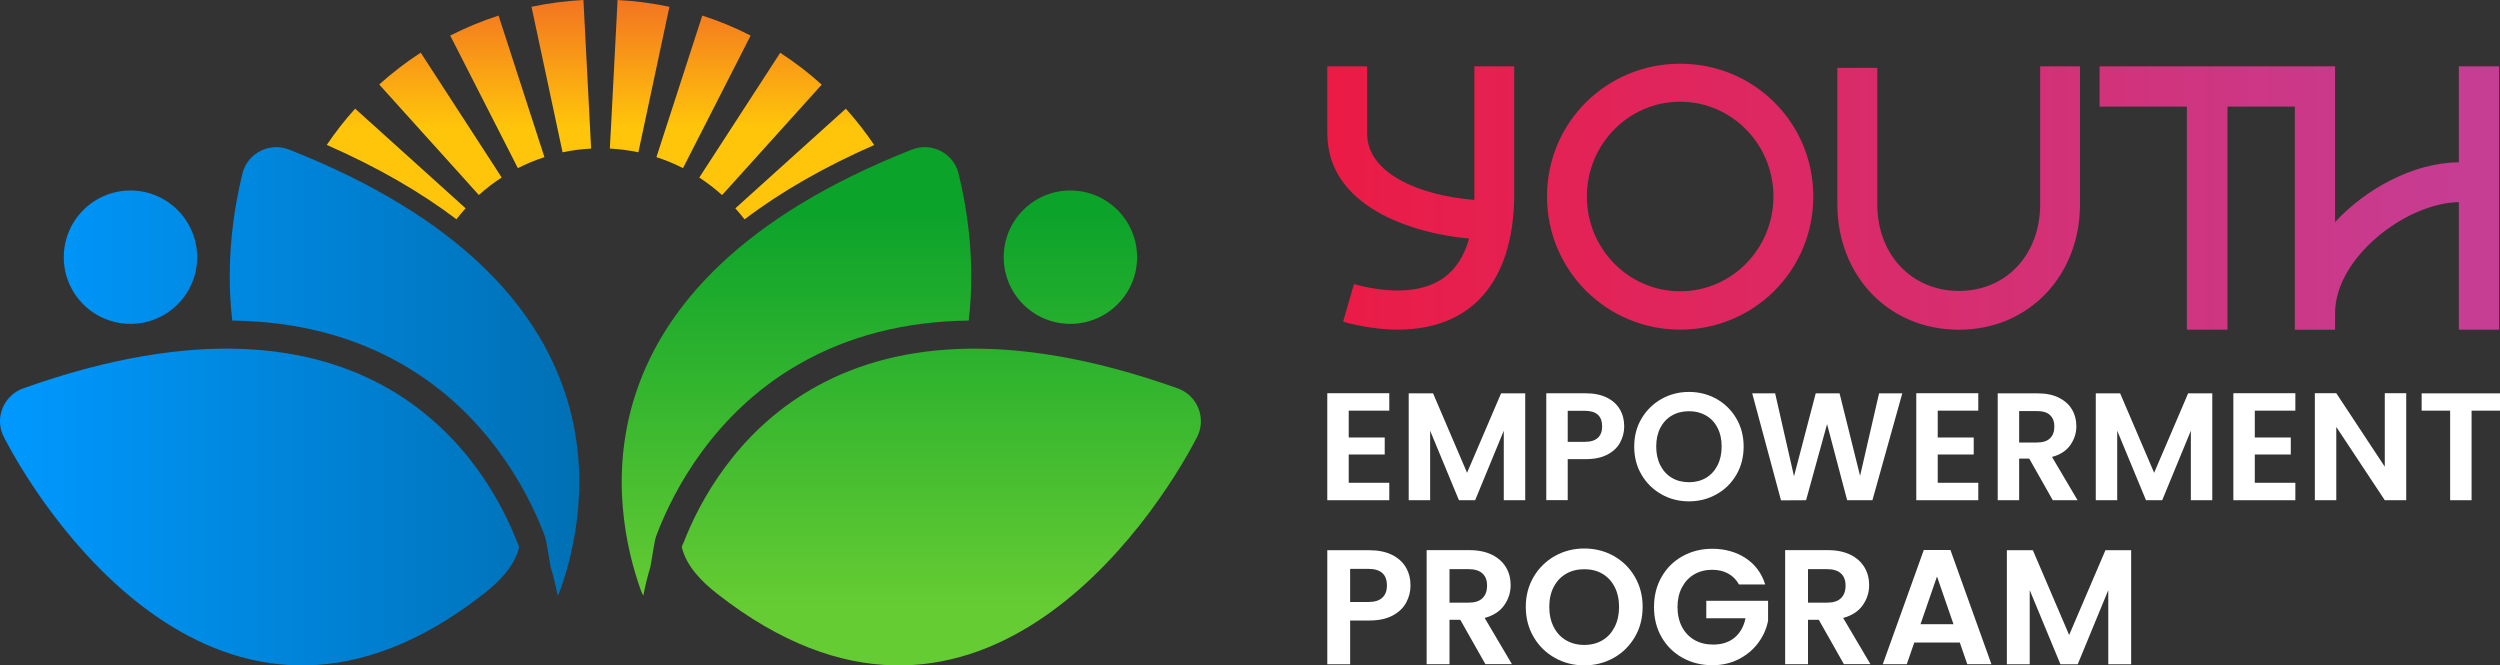 <?xml version="1.0" encoding="UTF-8"?>
<svg id="Calque_2" data-name="Calque 2" xmlns="http://www.w3.org/2000/svg" xmlns:xlink="http://www.w3.org/1999/xlink" viewBox="0 0 350 93.15">
  <rect x="0" y="0" width="350" height="93.15" fill="#333333" stroke="none"/>
  <defs>
    <style>
      .cls-1 {
        fill: #fff;
      }

      .cls-2 {
        fill: url(#Dégradé_sans_nom_12);
      }

      .cls-3 {
        fill: url(#Dégradé_sans_nom_27);
        fill-rule: evenodd;
      }

      .cls-4 {
        fill: url(#linear-gradient);
      }

      .cls-5 {
        fill: url(#Dégradé_sans_nom_19);
      }
    </style>
    <linearGradient id="linear-gradient" x1="185.82" y1="27.54" x2="349.87" y2="27.54" gradientUnits="userSpaceOnUse">
      <stop offset="0" stop-color="#eb1b45"/>
      <stop offset="1" stop-color="#c53e95"/>
    </linearGradient>
    <linearGradient id="Dégradé_sans_nom_12" data-name="Dégradé sans nom 12" x1="0" y1="56.88" x2="81.08" y2="56.88" gradientUnits="userSpaceOnUse">
      <stop offset="0" stop-color="#09f"/>
      <stop offset="1" stop-color="#0070b4"/>
    </linearGradient>
    <linearGradient id="Dégradé_sans_nom_19" data-name="Dégradé sans nom 19" x1="127.58" y1="93.15" x2="127.58" y2="20.6" gradientUnits="userSpaceOnUse">
      <stop offset=".11" stop-color="#6c3"/>
      <stop offset=".87" stop-color="#0ca32b"/>
    </linearGradient>
    <linearGradient id="Dégradé_sans_nom_27" data-name="Dégradé sans nom 27" x1="84.06" y1="30.71" x2="84.06" y2="0" gradientUnits="userSpaceOnUse">
      <stop offset=".42" stop-color="#ffc50a"/>
      <stop offset="1" stop-color="#f37421"/>
    </linearGradient>
  </defs>
  <g id="Calque_1-2" data-name="Calque 1">
    <g>
      <g>
        <path class="cls-1" d="m188.82,57.5v3.75h5.04v2.38h-5.04v3.96h5.68v2.44h-8.68v-14.98h8.68v2.44h-5.68Z"/>
        <path class="cls-1" d="m213.53,55.07v14.96h-3v-9.73l-4.01,9.73h-2.27l-4.03-9.73v9.73h-3v-14.96h3.41l4.76,11.12,4.76-11.12h3.39Z"/>
        <path class="cls-1" d="m226.82,61.95c-.38.7-.97,1.26-1.78,1.69-.81.43-1.83.64-3.05.64h-2.51v5.74h-3v-14.96h5.51c1.16,0,2.14.2,2.96.6.81.4,1.42.95,1.83,1.65.41.7.61,1.49.61,2.38,0,.8-.19,1.55-.57,2.25Zm-3.12-.65c.4-.38.6-.91.6-1.6,0-1.46-.81-2.19-2.44-2.19h-2.38v4.35h2.38c.83,0,1.44-.19,1.84-.57Z"/>
        <path class="cls-1" d="m232.6,69.2c-1.17-.66-2.1-1.57-2.78-2.73-.69-1.16-1.03-2.48-1.03-3.95s.34-2.77,1.03-3.93c.69-1.16,1.61-2.07,2.78-2.73,1.17-.66,2.46-.99,3.86-.99s2.7.33,3.87.99c1.16.66,2.08,1.57,2.76,2.73.68,1.16,1.02,2.48,1.02,3.93s-.34,2.79-1.02,3.95c-.68,1.16-1.6,2.08-2.78,2.73-1.17.66-2.46.99-3.86.99s-2.69-.33-3.86-.99Zm6.24-2.3c.69-.41,1.22-.99,1.61-1.75.39-.76.58-1.64.58-2.64s-.19-1.87-.58-2.62c-.38-.75-.92-1.32-1.61-1.72-.69-.4-1.48-.6-2.38-.6s-1.7.2-2.39.6c-.69.4-1.23.97-1.62,1.72s-.58,1.63-.58,2.62.19,1.88.58,2.64c.39.76.92,1.34,1.62,1.75.69.41,1.49.61,2.39.61s1.69-.2,2.38-.61Z"/>
        <path class="cls-1" d="m266.32,55.07l-4.18,14.96h-3.54l-2.81-10.65-2.94,10.65-3.51.02-4.03-14.98h3.21l2.64,11.61,3.04-11.61h3.34l2.87,11.55,2.66-11.55h3.24Z"/>
        <path class="cls-1" d="m271.28,57.5v3.75h5.04v2.38h-5.04v3.96h5.68v2.44h-8.68v-14.98h8.68v2.44h-5.68Z"/>
        <path class="cls-1" d="m287.39,70.03l-3.3-5.83h-1.41v5.83h-3v-14.96h5.61c1.16,0,2.14.2,2.96.61.81.41,1.42.96,1.83,1.65.41.69.61,1.47.61,2.33,0,.99-.29,1.87-.86,2.67s-1.42,1.34-2.55,1.64l3.58,6.06h-3.47Zm-4.71-8.08h2.51c.81,0,1.42-.2,1.82-.59.4-.39.6-.94.6-1.64s-.2-1.22-.6-1.6c-.4-.38-1.01-.57-1.82-.57h-2.51v4.39Z"/>
        <path class="cls-1" d="m309.72,55.07v14.96h-3v-9.73l-4.01,9.73h-2.27l-4.03-9.73v9.73h-3v-14.96h3.41l4.76,11.12,4.76-11.12h3.39Z"/>
        <path class="cls-1" d="m315.67,57.5v3.75h5.04v2.38h-5.04v3.96h5.68v2.44h-8.68v-14.98h8.68v2.44h-5.68Z"/>
        <path class="cls-1" d="m336.87,70.03h-3l-6.79-10.26v10.26h-3v-14.98h3l6.79,10.29v-10.29h3v14.98Z"/>
        <path class="cls-1" d="m350,55.07v2.42h-3.98v12.54h-3v-12.54h-3.99v-2.42h10.97Z"/>
      </g>
      <g>
        <path class="cls-1" d="m196.86,84.37c-.4.75-1.04,1.35-1.9,1.81-.86.46-1.95.69-3.26.69h-2.68v6.13h-3.2v-15.97h5.88c1.24,0,2.29.21,3.16.64.87.43,1.52,1.01,1.96,1.76.44.75.65,1.59.65,2.54,0,.85-.2,1.65-.61,2.4Zm-3.33-.7c.43-.4.64-.97.64-1.7,0-1.56-.87-2.33-2.61-2.33h-2.54v4.64h2.54c.88,0,1.54-.2,1.97-.61Z"/>
        <path class="cls-1" d="m207.96,92.99l-3.52-6.22h-1.51v6.22h-3.2v-15.97h5.99c1.24,0,2.29.22,3.16.65.87.43,1.52,1.02,1.96,1.76.44.74.65,1.57.65,2.48,0,1.05-.31,2-.92,2.85s-1.52,1.43-2.72,1.75l3.82,6.47h-3.71Zm-5.03-8.62h2.68c.87,0,1.52-.21,1.94-.63.43-.42.64-1,.64-1.75s-.21-1.3-.64-1.7c-.43-.4-1.08-.61-1.94-.61h-2.68v4.69Z"/>
        <path class="cls-1" d="m217.68,92.1c-1.25-.7-2.24-1.67-2.97-2.92-.73-1.24-1.1-2.65-1.1-4.22s.37-2.95,1.1-4.2c.73-1.24,1.72-2.21,2.97-2.92,1.25-.7,2.62-1.05,4.12-1.05s2.89.35,4.13,1.05c1.24.7,2.23,1.67,2.95,2.92.72,1.24,1.09,2.64,1.09,4.2s-.36,2.98-1.09,4.22c-.73,1.24-1.71,2.22-2.96,2.92-1.25.7-2.62,1.05-4.12,1.05s-2.87-.35-4.12-1.05Zm6.66-2.46c.73-.43,1.3-1.06,1.71-1.86.41-.81.62-1.75.62-2.81s-.21-2-.62-2.8c-.41-.8-.98-1.41-1.71-1.84-.73-.43-1.58-.64-2.54-.64s-1.81.21-2.55.64c-.74.43-1.31,1.04-1.73,1.84s-.62,1.73-.62,2.8.21,2.01.62,2.81c.41.81.99,1.43,1.73,1.86.74.43,1.59.65,2.55.65s1.81-.22,2.54-.65Z"/>
        <path class="cls-1" d="m243.46,81.83c-.37-.67-.87-1.18-1.51-1.53-.64-.35-1.39-.53-2.24-.53-.95,0-1.78.21-2.52.64s-1.3,1.04-1.72,1.83c-.41.79-.62,1.71-.62,2.74s.21,2,.63,2.79c.42.79,1,1.4,1.75,1.83.75.43,1.62.64,2.61.64,1.22,0,2.22-.32,3-.97.78-.65,1.29-1.55,1.53-2.71h-5.49v-2.45h8.65v2.79c-.21,1.11-.67,2.14-1.37,3.09-.7.95-1.6,1.7-2.71,2.28-1.1.57-2.34.86-3.72.86-1.54,0-2.93-.35-4.18-1.04-1.24-.69-2.22-1.66-2.93-2.89-.71-1.23-1.06-2.64-1.06-4.21s.35-2.98,1.06-4.22c.71-1.24,1.68-2.21,2.93-2.9,1.24-.69,2.63-1.04,4.15-1.04,1.8,0,3.36.44,4.69,1.31,1.33.88,2.24,2.11,2.74,3.69h-3.68Z"/>
        <path class="cls-1" d="m258.15,92.99l-3.52-6.22h-1.51v6.22h-3.2v-15.97h5.99c1.24,0,2.29.22,3.16.65.87.43,1.52,1.02,1.96,1.76.44.74.65,1.57.65,2.48,0,1.05-.31,2-.92,2.85s-1.52,1.43-2.72,1.75l3.82,6.47h-3.71Zm-5.03-8.62h2.68c.87,0,1.52-.21,1.94-.63.43-.42.64-1,.64-1.75s-.21-1.3-.64-1.7c-.43-.4-1.08-.61-1.94-.61h-2.68v4.69Z"/>
        <path class="cls-1" d="m274.36,89.95h-6.36l-1.05,3.04h-3.36l5.74-15.99h3.73l5.74,15.99h-3.38l-1.05-3.04Zm-.87-2.56l-2.31-6.68-2.31,6.68h4.62Z"/>
        <path class="cls-1" d="m298.36,77.03v15.97h-3.2v-10.38l-4.28,10.38h-2.42l-4.3-10.38v10.38h-3.2v-15.97h3.64l5.08,11.87,5.08-11.87h3.61Z"/>
      </g>
      <path class="cls-4" d="m185.82,18.72v-9.43h5.58v9.43c0,5.48,7.16,8.64,15.01,9.27V9.29h5.58v17.85c0,10.74-4.69,19.01-16.38,19.01-2.27,0-5.11-.42-7.58-1.11l1.53-5.27c2,.58,4.32.9,6.06.9,5.27,0,8.64-2.26,10.06-7.27-8.27-.74-19.85-4.63-19.85-14.69Zm30.76,8.79c0-10.37,8.32-18.59,18.64-18.59s18.64,8.22,18.64,18.59-8.32,18.64-18.64,18.64-18.64-8.32-18.64-18.64Zm18.64,13.27c7.22,0,13.06-5.95,13.06-13.27s-5.85-13.27-13.06-13.27-13.06,5.95-13.06,13.27,5.85,13.27,13.06,13.27Zm27.6-31.28v19.12c0,7,4.79,12.11,11.43,12.11s11.37-5.11,11.37-12.11V9.29h5.58v19.33c0,9.79-7,17.54-16.96,17.54s-17.01-7.69-17.01-17.54V9.5h5.58Zm31.18-.16v-.05h32.91v21.8c4.27-4.63,10.95-8.32,17.33-8.37v-13.43h5.63v36.86h-5.63v-17.85c-7.37.11-17.33,7.74-17.33,15.54v2.32h-5.63V14.92h-9.43v31.18h-.05v.05h-5.64V14.92h-12.22v-5.58h.05Z"/>
      <g>
        <path class="cls-2" d="m78.08,83.39c-.27-1.39-.61-2.76-1-4.05l-.56-3.29c-.11-.66-.31-1.18-.44-1.52-2.27-5.82-7.85-16.61-19.61-23.44-6.95-4.03-14.96-6.1-23.95-6.21-.98-8.33.26-15.87,1.43-20.61.71-2.84,3.79-4.4,6.52-3.33,48.15,18.98,41.98,50.5,37.94,61.73-.08.23-.18.49-.32.71ZM18.27,45.34c5.16,0,9.33-4.18,9.33-9.33s-4.18-9.34-9.33-9.34-9.34,4.18-9.34,9.34,4.18,9.33,9.34,9.33ZM.53,61.16c6.13,11.92,31.55,49.88,67.19,21.97,2.13-1.66,4.28-3.81,4.93-6.43.06-.26-.14-.52-.23-.75-4.31-11.14-20.41-38.93-69.17-21.58-2.76.99-4.06,4.19-2.72,6.79"/>
        <path class="cls-5" d="m89.73,82.67c-4.04-11.24-10.21-42.75,37.94-61.73,2.73-1.07,5.81.49,6.52,3.33,1.17,4.74,2.41,12.28,1.43,20.61-8.99.11-17,2.18-23.95,6.21-11.77,6.82-17.34,17.61-19.61,23.44-.13.34-.34.87-.44,1.52l-.56,3.29c-.39,1.29-.73,2.65-1,4.05-.14-.23-.24-.48-.32-.71Zm69.46-46.66c0-5.16-4.18-9.34-9.34-9.34s-9.33,4.18-9.33,9.34,4.18,9.33,9.33,9.33,9.34-4.18,9.34-9.33Zm8.41,25.15c1.33-2.6.04-5.8-2.72-6.79-48.76-17.35-64.86,10.45-69.17,21.58-.09.23-.29.49-.23.75.65,2.62,2.8,4.76,4.93,6.43,35.65,27.91,61.06-10.05,67.19-21.97"/>
        <path class="cls-3" d="m74.41.95c2.36-.5,4.79-.82,7.27-.95l.97,18.79.1,2.01c-1.36.07-2.7.25-3.99.52l-.42-1.96-3.93-18.41Zm-2.82,20.8l.91,1.79c1.19-.61,2.43-1.12,3.72-1.54l-.62-1.91-5.8-17.91c-2.34.76-4.61,1.7-6.77,2.8l8.56,16.77Zm-5.9,4.06l1.35,1.49c1-.9,2.06-1.72,3.19-2.45l-1.09-1.69-10.24-15.79c-2.06,1.34-4,2.83-5.81,4.46l12.6,13.97Zm-.51,3.35l-1.49-1.35-13.97-12.6c-1.44,1.59-2.76,3.29-3.97,5.08,7,3.07,13.06,6.55,18.15,10.41.41-.53.84-1.05,1.28-1.54Zm53.23-13.94l-13.97,12.6-1.49,1.35c.45.5.88,1.01,1.29,1.54,5.09-3.87,11.15-7.34,18.15-10.41-1.21-1.78-2.53-3.48-3.97-5.08Zm-19.42,7.95l-1.09,1.69c1.13.73,2.2,1.56,3.19,2.45l1.35-1.49,12.6-13.97c-1.81-1.64-3.75-3.13-5.81-4.46l-10.24,15.79Zm-6.47-3.08l-.62,1.91c1.29.41,2.53.93,3.72,1.54l.91-1.79,8.56-16.77c-2.16-1.11-4.43-2.05-6.77-2.8l-5.8,17.91Zm-7.04-1.3l-.1,2.01c1.36.07,2.7.25,3.99.52l.42-1.96,3.93-18.41c-2.36-.5-4.79-.82-7.26-.95l-.97,18.79Z"/>
      </g>
    </g>
  </g>
</svg>